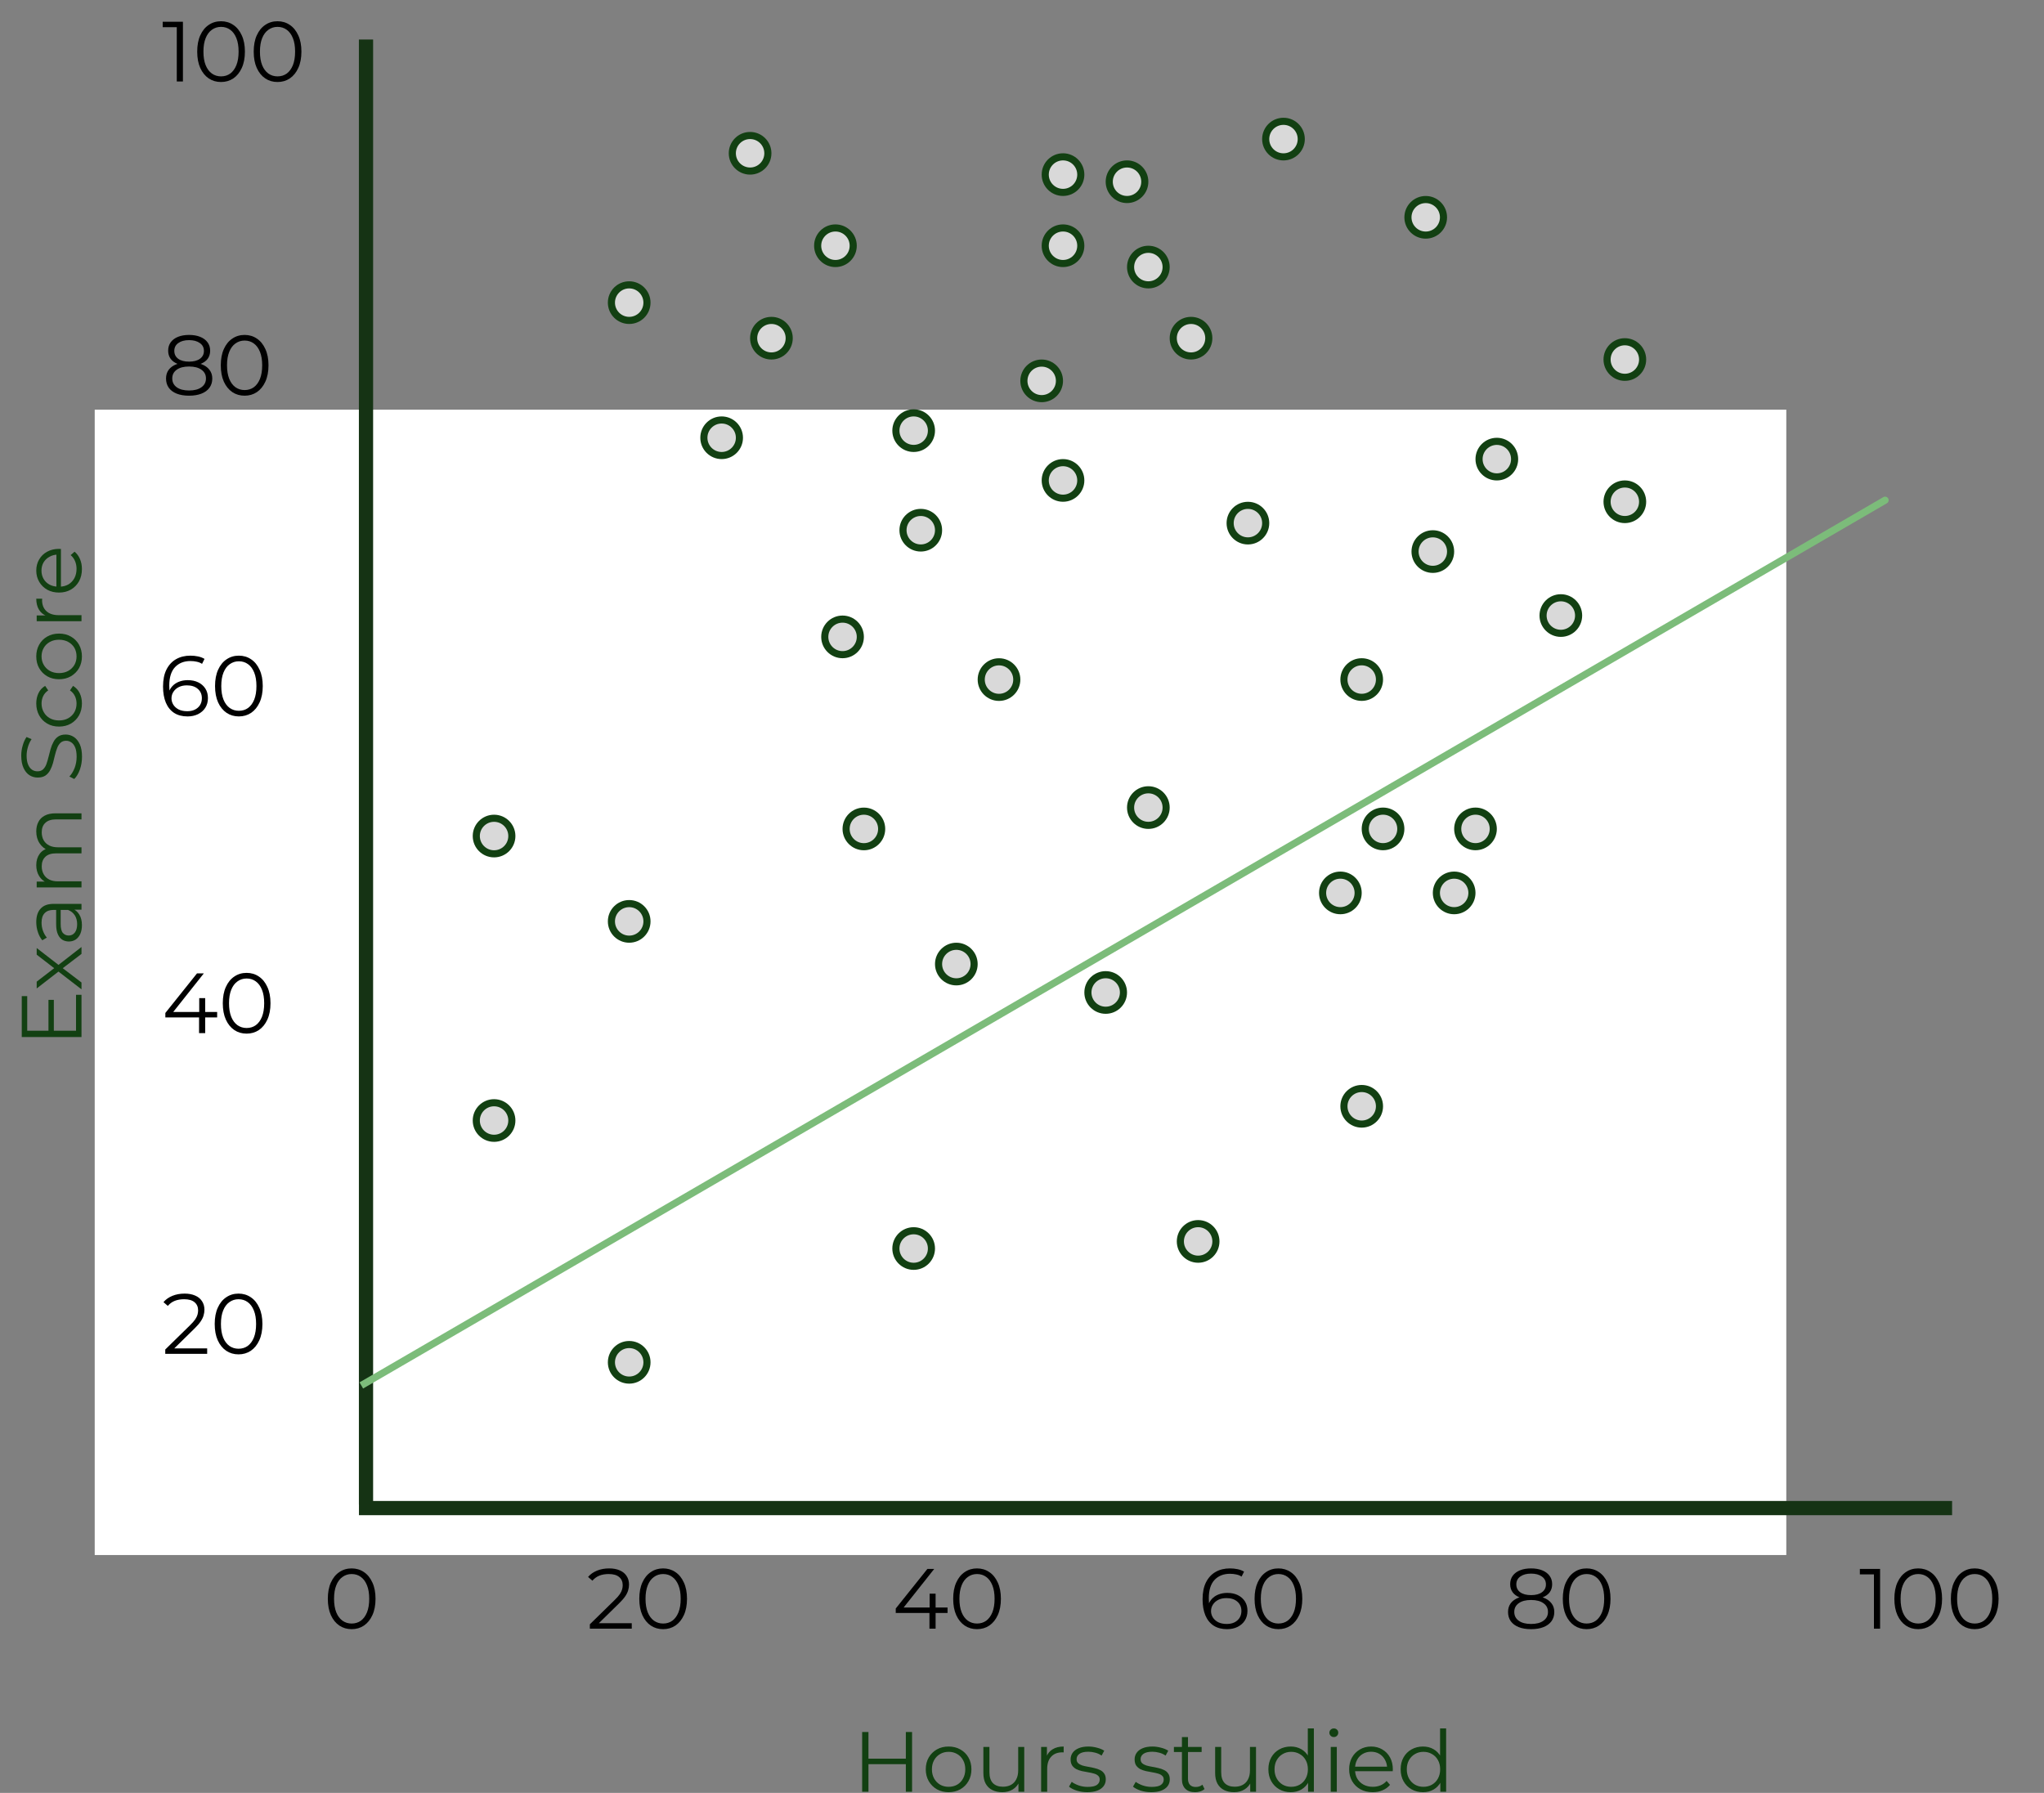 <svg width="928" height="814" viewBox="0 0 928 814" fill="none" xmlns="http://www.w3.org/2000/svg">
<rect x="0" y="0" width="928" height="814" fill="#808080" stroke="none"/>
<rect x="43" y="186" width="768" height="520" fill="white"/>
<path d="M169.398 21.173V17.944H162.94V21.173H169.398ZM169.398 683.083L169.398 21.173H162.94L162.94 683.083H169.398Z" fill="#153314"/>
<path d="M883.045 687.913H886.274V681.456H883.045V687.913ZM162.966 687.913H883.045V681.456H162.966V687.913Z" fill="#153314"/>
<path d="M411.264 786.356H414.092V813.478H411.264V786.356ZM394.293 813.478H391.426V786.356H394.293V813.478ZM411.535 800.963H393.983V798.445H411.535V800.963ZM430.655 813.672C428.692 813.672 426.923 813.233 425.347 812.355C423.797 811.451 422.57 810.224 421.666 808.674C420.762 807.098 420.31 805.303 420.31 803.288C420.31 801.248 420.762 799.452 421.666 797.902C422.57 796.353 423.797 795.139 425.347 794.26C426.897 793.382 428.666 792.943 430.655 792.943C432.67 792.943 434.452 793.382 436.002 794.26C437.578 795.139 438.805 796.353 439.683 797.902C440.587 799.452 441.039 801.248 441.039 803.288C441.039 805.303 440.587 807.098 439.683 808.674C438.805 810.224 437.578 811.451 436.002 812.355C434.427 813.233 432.644 813.672 430.655 813.672ZM430.655 811.231C432.128 811.231 433.432 810.908 434.569 810.262C435.705 809.591 436.596 808.661 437.242 807.473C437.914 806.259 438.25 804.864 438.25 803.288C438.25 801.687 437.914 800.292 437.242 799.104C436.596 797.915 435.705 796.998 434.569 796.353C433.432 795.681 432.141 795.345 430.694 795.345C429.248 795.345 427.956 795.681 426.819 796.353C425.683 796.998 424.779 797.915 424.107 799.104C423.436 800.292 423.1 801.687 423.1 803.288C423.1 804.864 423.436 806.259 424.107 807.473C424.779 808.661 425.683 809.591 426.819 810.262C427.956 810.908 429.235 811.231 430.655 811.231ZM455.063 813.672C453.333 813.672 451.822 813.349 450.53 812.703C449.239 812.058 448.231 811.089 447.508 809.797C446.811 808.506 446.462 806.892 446.462 804.954V793.137H449.213V804.644C449.213 806.814 449.742 808.454 450.801 809.565C451.886 810.65 453.397 811.192 455.335 811.192C456.755 811.192 457.982 810.908 459.016 810.34C460.075 809.746 460.875 808.893 461.418 807.783C461.986 806.672 462.27 805.342 462.27 803.792V793.137H465.021V813.478H462.386V807.899L462.813 808.906C462.167 810.404 461.159 811.58 459.79 812.432C458.447 813.259 456.872 813.672 455.063 813.672ZM472.688 813.478V793.137H475.323V798.677L475.052 797.709C475.62 796.159 476.576 794.984 477.919 794.183C479.262 793.356 480.928 792.943 482.917 792.943V795.616C482.814 795.616 482.71 795.616 482.607 795.616C482.504 795.591 482.4 795.578 482.297 795.578C480.153 795.578 478.474 796.236 477.26 797.554C476.046 798.845 475.439 800.692 475.439 803.094V813.478H472.688ZM493.627 813.672C491.948 813.672 490.359 813.44 488.861 812.975C487.363 812.484 486.188 811.877 485.335 811.154L486.575 808.984C487.402 809.604 488.461 810.146 489.752 810.611C491.044 811.05 492.4 811.27 493.821 811.27C495.758 811.27 497.153 810.973 498.005 810.379C498.858 809.759 499.284 808.945 499.284 807.938C499.284 807.189 499.038 806.607 498.548 806.194C498.083 805.755 497.463 805.432 496.688 805.225C495.913 804.993 495.048 804.799 494.092 804.644C493.136 804.489 492.18 804.308 491.225 804.102C490.295 803.895 489.442 803.598 488.667 803.211C487.892 802.797 487.26 802.242 486.769 801.545C486.304 800.847 486.071 799.917 486.071 798.755C486.071 797.644 486.381 796.65 487.001 795.771C487.621 794.893 488.525 794.209 489.714 793.718C490.928 793.201 492.4 792.943 494.131 792.943C495.448 792.943 496.765 793.124 498.083 793.485C499.4 793.821 500.485 794.273 501.337 794.842L500.136 797.05C499.232 796.43 498.264 795.991 497.23 795.733C496.197 795.449 495.164 795.306 494.131 795.306C492.297 795.306 490.941 795.629 490.062 796.275C489.21 796.895 488.784 797.696 488.784 798.677C488.784 799.452 489.016 800.059 489.481 800.498C489.972 800.938 490.605 801.286 491.38 801.545C492.18 801.777 493.046 801.971 493.976 802.126C494.931 802.281 495.874 802.474 496.804 802.707C497.76 802.914 498.625 803.211 499.4 803.598C500.201 803.96 500.834 804.489 501.299 805.187C501.789 805.858 502.035 806.749 502.035 807.86C502.035 809.048 501.699 810.082 501.027 810.96C500.382 811.812 499.426 812.484 498.16 812.975C496.92 813.44 495.409 813.672 493.627 813.672ZM522.686 813.672C521.007 813.672 519.419 813.44 517.921 812.975C516.422 812.484 515.247 811.877 514.395 811.154L515.635 808.984C516.461 809.604 517.52 810.146 518.812 810.611C520.103 811.05 521.459 811.27 522.88 811.27C524.817 811.27 526.212 810.973 527.065 810.379C527.917 809.759 528.343 808.945 528.343 807.938C528.343 807.189 528.098 806.607 527.607 806.194C527.142 805.755 526.522 805.432 525.747 805.225C524.972 804.993 524.107 804.799 523.151 804.644C522.196 804.489 521.24 804.308 520.284 804.102C519.354 803.895 518.502 803.598 517.727 803.211C516.952 802.797 516.319 802.242 515.828 801.545C515.363 800.847 515.131 799.917 515.131 798.755C515.131 797.644 515.441 796.65 516.061 795.771C516.681 794.893 517.585 794.209 518.773 793.718C519.987 793.201 521.459 792.943 523.19 792.943C524.507 792.943 525.825 793.124 527.142 793.485C528.46 793.821 529.544 794.273 530.397 794.842L529.196 797.05C528.292 796.43 527.323 795.991 526.29 795.733C525.257 795.449 524.223 795.306 523.19 795.306C521.356 795.306 520 795.629 519.122 796.275C518.269 796.895 517.843 797.696 517.843 798.677C517.843 799.452 518.076 800.059 518.541 800.498C519.031 800.938 519.664 801.286 520.439 801.545C521.24 801.777 522.105 801.971 523.035 802.126C523.991 802.281 524.934 802.474 525.864 802.707C526.819 802.914 527.685 803.211 528.46 803.598C529.26 803.96 529.893 804.489 530.358 805.187C530.849 805.858 531.094 806.749 531.094 807.86C531.094 809.048 530.758 810.082 530.087 810.96C529.441 811.812 528.485 812.484 527.22 812.975C525.98 813.44 524.469 813.672 522.686 813.672ZM542.574 813.672C540.662 813.672 539.19 813.155 538.157 812.122C537.124 811.089 536.607 809.63 536.607 807.744V788.642H539.358V807.589C539.358 808.777 539.655 809.694 540.249 810.34C540.869 810.986 541.747 811.309 542.884 811.309C544.098 811.309 545.105 810.96 545.906 810.262L546.875 812.238C546.332 812.729 545.674 813.091 544.899 813.323C544.15 813.556 543.375 813.672 542.574 813.672ZM532.965 795.423V793.137H545.557V795.423H532.965ZM560.291 813.672C558.56 813.672 557.049 813.349 555.757 812.703C554.466 812.058 553.458 811.089 552.735 809.797C552.038 808.506 551.689 806.892 551.689 804.954V793.137H554.44V804.644C554.44 806.814 554.969 808.454 556.028 809.565C557.113 810.65 558.624 811.192 560.562 811.192C561.982 811.192 563.209 810.908 564.243 810.34C565.302 809.746 566.102 808.893 566.645 807.783C567.213 806.672 567.497 805.342 567.497 803.792V793.137H570.248V813.478H567.614V807.899L568.04 808.906C567.394 810.404 566.387 811.58 565.018 812.432C563.674 813.259 562.099 813.672 560.291 813.672ZM586.013 813.672C584.076 813.672 582.332 813.233 580.782 812.355C579.258 811.476 578.057 810.262 577.179 808.713C576.301 807.137 575.862 805.329 575.862 803.288C575.862 801.222 576.301 799.414 577.179 797.864C578.057 796.314 579.258 795.113 580.782 794.26C582.332 793.382 584.076 792.943 586.013 792.943C587.795 792.943 589.384 793.343 590.779 794.144C592.199 794.945 593.323 796.12 594.15 797.67C595.002 799.194 595.428 801.067 595.428 803.288C595.428 805.484 595.015 807.356 594.188 808.906C593.362 810.456 592.238 811.644 590.818 812.471C589.423 813.272 587.821 813.672 586.013 813.672ZM586.207 811.231C587.653 811.231 588.945 810.908 590.081 810.262C591.244 809.591 592.148 808.661 592.794 807.473C593.465 806.259 593.801 804.864 593.801 803.288C593.801 801.687 593.465 800.292 592.794 799.104C592.148 797.915 591.244 796.998 590.081 796.353C588.945 795.681 587.653 795.345 586.207 795.345C584.786 795.345 583.507 795.681 582.371 796.353C581.234 796.998 580.33 797.915 579.659 799.104C578.987 800.292 578.651 801.687 578.651 803.288C578.651 804.864 578.987 806.259 579.659 807.473C580.33 808.661 581.234 809.591 582.371 810.262C583.507 810.908 584.786 811.231 586.207 811.231ZM593.878 813.478V807.356L594.15 803.249L593.762 799.142V784.729H596.513V813.478H593.878ZM604.175 813.478V793.137H606.926V813.478H604.175ZM605.569 788.642C605.001 788.642 604.523 788.448 604.136 788.061C603.748 787.674 603.555 787.209 603.555 786.666C603.555 786.124 603.748 785.672 604.136 785.31C604.523 784.923 605.001 784.729 605.569 784.729C606.138 784.729 606.616 784.91 607.003 785.271C607.391 785.633 607.584 786.085 607.584 786.627C607.584 787.196 607.391 787.674 607.003 788.061C606.641 788.448 606.164 788.642 605.569 788.642ZM623.22 813.672C621.102 813.672 619.242 813.233 617.641 812.355C616.039 811.451 614.787 810.224 613.883 808.674C612.979 807.098 612.526 805.303 612.526 803.288C612.526 801.273 612.953 799.491 613.805 797.941C614.683 796.391 615.872 795.177 617.37 794.299C618.894 793.395 620.599 792.943 622.484 792.943C624.396 792.943 626.088 793.382 627.56 794.26C629.058 795.113 630.233 796.327 631.086 797.902C631.938 799.452 632.364 801.248 632.364 803.288C632.364 803.417 632.352 803.559 632.326 803.714C632.326 803.844 632.326 803.986 632.326 804.141H614.619V802.087H630.853L629.768 802.901C629.768 801.428 629.446 800.124 628.8 798.987C628.18 797.825 627.327 796.921 626.243 796.275C625.158 795.629 623.905 795.306 622.484 795.306C621.089 795.306 619.837 795.629 618.726 796.275C617.615 796.921 616.75 797.825 616.13 798.987C615.51 800.15 615.2 801.48 615.2 802.978V803.404C615.2 804.954 615.536 806.323 616.207 807.511C616.905 808.674 617.861 809.591 619.075 810.262C620.314 810.908 621.722 811.231 623.298 811.231C624.538 811.231 625.687 811.012 626.746 810.572C627.831 810.133 628.761 809.462 629.536 808.558L631.086 810.34C630.182 811.425 629.045 812.251 627.676 812.82C626.333 813.388 624.848 813.672 623.22 813.672ZM646.062 813.672C644.124 813.672 642.381 813.233 640.831 812.355C639.307 811.476 638.106 810.262 637.228 808.713C636.349 807.137 635.91 805.329 635.91 803.288C635.91 801.222 636.349 799.414 637.228 797.864C638.106 796.314 639.307 795.113 640.831 794.26C642.381 793.382 644.124 792.943 646.062 792.943C647.844 792.943 649.433 793.343 650.827 794.144C652.248 794.945 653.372 796.12 654.198 797.67C655.051 799.194 655.477 801.067 655.477 803.288C655.477 805.484 655.064 807.356 654.237 808.906C653.411 810.456 652.287 811.644 650.866 812.471C649.471 813.272 647.87 813.672 646.062 813.672ZM646.255 811.231C647.702 811.231 648.993 810.908 650.13 810.262C651.292 809.591 652.196 808.661 652.842 807.473C653.514 806.259 653.85 804.864 653.85 803.288C653.85 801.687 653.514 800.292 652.842 799.104C652.196 797.915 651.292 796.998 650.13 796.353C648.993 795.681 647.702 795.345 646.255 795.345C644.835 795.345 643.556 795.681 642.42 796.353C641.283 796.998 640.379 797.915 639.707 799.104C639.036 800.292 638.7 801.687 638.7 803.288C638.7 804.864 639.036 806.259 639.707 807.473C640.379 808.661 641.283 809.591 642.42 810.262C643.556 810.908 644.835 811.231 646.255 811.231ZM653.927 813.478V807.356L654.198 803.249L653.811 799.142V784.729H656.562V813.478H653.927Z" fill="#124012"/>
<path d="M22.005 468.278V453.942H24.446V468.278H22.005ZM34.52 467.968V451.656H37V470.835H9.878L9.878 452.237H12.358L12.358 467.968H34.52ZM37 449.165L25.841 440.563L27.197 440.602L16.658 448.777L16.658 445.677L25.376 438.974L25.337 440.137L16.658 433.434V430.412L27.314 438.664L25.841 438.626L37 429.947V433.085L27.701 440.176L27.856 439.091L37 446.065V449.165ZM37 412.999H32.505L31.769 413.115H24.253C22.522 413.115 21.192 413.606 20.262 414.587C19.332 415.543 18.867 416.977 18.867 418.888C18.867 420.205 19.086 421.458 19.526 422.646C19.965 423.835 20.546 424.842 21.269 425.669L19.216 426.908C18.337 425.875 17.666 424.635 17.201 423.189C16.71 421.742 16.465 420.218 16.465 418.617C16.465 415.982 17.123 413.954 18.441 412.534C19.732 411.087 21.708 410.364 24.369 410.364H37V412.999ZM37.194 420.012C37.194 421.536 36.948 422.866 36.458 424.002C35.941 425.113 35.243 425.966 34.365 426.56C33.461 427.154 32.428 427.451 31.266 427.451C30.206 427.451 29.251 427.205 28.398 426.715C27.52 426.198 26.823 425.371 26.306 424.235C25.764 423.073 25.492 421.523 25.492 419.585V412.572H27.546V419.508C27.546 421.471 27.895 422.84 28.592 423.615C29.29 424.364 30.155 424.739 31.188 424.739C32.35 424.739 33.28 424.287 33.978 423.383C34.675 422.478 35.024 421.213 35.024 419.585C35.024 418.036 34.675 416.705 33.978 415.595C33.255 414.458 32.221 413.631 30.878 413.115L32.777 412.495C34.12 413.012 35.192 413.916 35.993 415.207C36.793 416.473 37.194 418.074 37.194 420.012ZM16.465 377.475C16.465 375.821 16.788 374.388 17.433 373.174C18.053 371.934 19.009 370.978 20.3 370.307C21.592 369.609 23.219 369.26 25.183 369.26H37V372.011H25.454C23.31 372.011 21.695 372.528 20.61 373.561C19.5 374.569 18.944 376.002 18.944 377.862C18.944 379.257 19.241 380.471 19.835 381.504C20.404 382.512 21.243 383.299 22.354 383.868C23.439 384.41 24.756 384.681 26.306 384.681H37V387.432H25.454C23.31 387.432 21.695 387.949 20.61 388.982C19.5 390.015 18.944 391.462 18.944 393.322C18.944 394.691 19.241 395.892 19.835 396.925C20.404 397.958 21.243 398.759 22.354 399.327C23.439 399.87 24.756 400.141 26.306 400.141H37V402.892H16.658V400.257H22.16L21.192 400.683C19.719 400.063 18.57 399.069 17.743 397.7C16.891 396.305 16.465 394.665 16.465 392.779C16.465 390.79 16.968 389.098 17.976 387.704C18.957 386.309 20.443 385.405 22.431 384.991L22.005 386.076C20.352 385.482 19.022 384.436 18.015 382.938C16.981 381.414 16.465 379.593 16.465 377.475ZM37.233 343.6C37.233 345.615 36.91 347.552 36.264 349.412C35.592 351.246 34.74 352.667 33.707 353.674L31.498 352.551C32.428 351.595 33.216 350.316 33.862 348.715C34.481 347.087 34.791 345.383 34.791 343.6C34.791 341.895 34.585 340.514 34.172 339.454C33.732 338.37 33.151 337.582 32.428 337.091C31.705 336.574 30.904 336.316 30.026 336.316C28.967 336.316 28.114 336.626 27.468 337.246C26.823 337.84 26.319 338.628 25.957 339.609C25.57 340.591 25.234 341.676 24.95 342.864C24.666 344.052 24.369 345.241 24.059 346.429C23.723 347.617 23.284 348.715 22.741 349.722C22.199 350.704 21.489 351.504 20.61 352.124C19.706 352.719 18.531 353.016 17.085 353.016C15.741 353.016 14.514 352.667 13.404 351.969C12.267 351.246 11.363 350.148 10.691 348.676C9.994 347.204 9.645 345.318 9.645 343.019C9.645 341.495 9.865 339.984 10.304 338.486C10.717 336.988 11.299 335.696 12.048 334.611L14.334 335.58C13.559 336.742 12.99 337.982 12.629 339.3C12.267 340.591 12.086 341.844 12.086 343.058C12.086 344.685 12.306 346.028 12.745 347.087C13.184 348.147 13.778 348.934 14.527 349.451C15.251 349.942 16.077 350.187 17.007 350.187C18.066 350.187 18.919 349.89 19.564 349.296C20.21 348.676 20.714 347.875 21.075 346.894C21.437 345.886 21.76 344.789 22.044 343.6C22.328 342.412 22.638 341.237 22.974 340.074C23.31 338.886 23.749 337.801 24.291 336.82C24.808 335.812 25.505 335.012 26.384 334.418C27.262 333.798 28.411 333.488 29.832 333.488C31.149 333.488 32.376 333.849 33.513 334.573C34.624 335.296 35.528 336.406 36.225 337.905C36.897 339.377 37.233 341.276 37.233 343.6ZM37.194 319.375C37.194 321.39 36.755 323.198 35.876 324.799C34.972 326.375 33.745 327.615 32.196 328.519C30.62 329.423 28.825 329.875 26.81 329.875C24.769 329.875 22.974 329.423 21.424 328.519C19.874 327.615 18.66 326.375 17.782 324.799C16.904 323.198 16.465 321.39 16.465 319.375C16.465 317.644 16.8 316.082 17.472 314.687C18.144 313.292 19.151 312.194 20.494 311.393L21.889 313.447C20.856 314.144 20.094 315.01 19.603 316.043C19.112 317.076 18.867 318.2 18.867 319.414C18.867 320.86 19.203 322.165 19.874 323.327C20.52 324.489 21.437 325.406 22.625 326.078C23.814 326.75 25.208 327.085 26.81 327.085C28.411 327.085 29.806 326.75 30.994 326.078C32.183 325.406 33.112 324.489 33.784 323.327C34.43 322.165 34.753 320.86 34.753 319.414C34.753 318.2 34.507 317.076 34.017 316.043C33.526 315.01 32.777 314.144 31.769 313.447L33.164 311.393C34.481 312.194 35.489 313.292 36.186 314.687C36.858 316.082 37.194 317.644 37.194 319.375ZM37.194 298.038C37.194 300.001 36.755 301.771 35.876 303.346C34.972 304.896 33.745 306.123 32.196 307.027C30.62 307.931 28.825 308.383 26.81 308.383C24.769 308.383 22.974 307.931 21.424 307.027C19.874 306.123 18.66 304.896 17.782 303.346C16.904 301.796 16.465 300.027 16.465 298.038C16.465 296.023 16.904 294.241 17.782 292.691C18.66 291.115 19.874 289.889 21.424 289.01C22.974 288.106 24.769 287.654 26.81 287.654C28.825 287.654 30.62 288.106 32.196 289.01C33.745 289.889 34.972 291.115 35.876 292.691C36.755 294.267 37.194 296.049 37.194 298.038ZM34.753 298.038C34.753 296.566 34.43 295.261 33.784 294.125C33.112 292.988 32.183 292.097 30.994 291.451C29.78 290.78 28.386 290.444 26.81 290.444C25.208 290.444 23.814 290.78 22.625 291.451C21.437 292.097 20.52 292.988 19.874 294.125C19.203 295.261 18.867 296.553 18.867 297.999C18.867 299.446 19.203 300.737 19.874 301.874C20.52 303.01 21.437 303.915 22.625 304.586C23.814 305.258 25.208 305.594 26.81 305.594C28.386 305.594 29.78 305.258 30.994 304.586C32.183 303.915 33.112 303.01 33.784 301.874C34.43 300.737 34.753 299.459 34.753 298.038ZM37 282.038H16.658V279.403H22.199L21.23 279.674C19.681 279.106 18.505 278.15 17.704 276.807C16.878 275.464 16.465 273.798 16.465 271.809H19.138C19.138 271.912 19.138 272.016 19.138 272.119C19.112 272.222 19.099 272.325 19.099 272.429C19.099 274.573 19.758 276.252 21.075 277.466C22.367 278.68 24.214 279.287 26.616 279.287H37V282.038ZM37.194 258.338C37.194 260.456 36.755 262.316 35.876 263.917C34.972 265.519 33.745 266.772 32.196 267.676C30.62 268.58 28.825 269.032 26.81 269.032C24.795 269.032 23.013 268.606 21.463 267.753C19.913 266.875 18.699 265.687 17.821 264.189C16.917 262.665 16.465 260.96 16.465 259.074C16.465 257.163 16.904 255.471 17.782 253.998C18.634 252.5 19.848 251.325 21.424 250.473C22.974 249.62 24.769 249.194 26.81 249.194C26.939 249.194 27.081 249.207 27.236 249.233C27.365 249.233 27.507 249.233 27.662 249.233V266.94H25.609V250.705L26.422 251.79C24.95 251.79 23.646 252.113 22.509 252.759C21.347 253.379 20.443 254.231 19.797 255.316C19.151 256.401 18.828 257.653 18.828 259.074C18.828 260.469 19.151 261.722 19.797 262.833C20.443 263.943 21.347 264.809 22.509 265.429C23.671 266.048 25.002 266.358 26.5 266.358H26.926C28.476 266.358 29.845 266.023 31.033 265.351C32.196 264.654 33.112 263.698 33.784 262.484C34.43 261.244 34.753 259.836 34.753 258.26C34.753 257.021 34.533 255.871 34.094 254.812C33.655 253.727 32.983 252.797 32.079 252.022L33.862 250.473C34.947 251.377 35.773 252.513 36.341 253.882C36.91 255.225 37.194 256.711 37.194 258.338Z" fill="#124012"/>
<path d="M856.668 228.495C857.439 228.047 857.701 227.059 857.253 226.288C856.805 225.517 855.817 225.255 855.046 225.703L856.668 228.495ZM164.85 630.401L856.668 228.495L855.046 225.703L163.228 627.609L164.85 630.401Z" fill="#7CBC7A"/>
<circle cx="340.552" cy="69.592" r="8.072" fill="#D9D9D9" stroke="#124012" stroke-width="3.229"/>
<circle cx="379.298" cy="111.567" r="8.072" fill="#D9D9D9" stroke="#124012" stroke-width="3.229"/>
<circle cx="482.621" cy="111.567" r="8.072" fill="#D9D9D9" stroke="#124012" stroke-width="3.229"/>
<circle cx="482.621" cy="79.279" r="8.072" fill="#D9D9D9" stroke="#124012" stroke-width="3.229"/>
<circle cx="511.68" cy="82.507" r="8.072" fill="#D9D9D9" stroke="#124012" stroke-width="3.229"/>
<circle cx="521.367" cy="121.253" r="8.072" fill="#D9D9D9" stroke="#124012" stroke-width="3.229"/>
<circle cx="540.74" cy="153.542" r="8.072" fill="#D9D9D9" stroke="#124012" stroke-width="3.229"/>
<circle cx="472.934" cy="172.915" r="8.072" fill="#D9D9D9" stroke="#124012" stroke-width="3.229"/>
<circle cx="414.815" cy="195.517" r="8.072" fill="#D9D9D9" stroke="#124012" stroke-width="3.229"/>
<circle cx="482.621" cy="218.118" r="8.072" fill="#D9D9D9" stroke="#124012" stroke-width="3.229"/>
<circle cx="418.044" cy="240.72" r="8.072" fill="#D9D9D9" stroke="#124012" stroke-width="3.229"/>
<circle cx="285.662" cy="418.319" r="8.072" fill="#D9D9D9" stroke="#124012" stroke-width="3.229"/>
<circle cx="285.662" cy="618.506" r="8.072" fill="#D9D9D9" stroke="#124012" stroke-width="3.229"/>
<circle cx="414.815" cy="566.845" r="8.072" fill="#D9D9D9" stroke="#124012" stroke-width="3.229"/>
<circle cx="543.968" cy="563.616" r="8.072" fill="#D9D9D9" stroke="#124012" stroke-width="3.229"/>
<circle cx="618.232" cy="502.268" r="8.072" fill="#D9D9D9" stroke="#124012" stroke-width="3.229"/>
<circle cx="650.52" cy="250.42" r="8.072" fill="#D9D9D9" stroke="#124012" stroke-width="3.229"/>
<circle cx="647.291" cy="98.665" r="8.072" fill="#D9D9D9" stroke="#124012" stroke-width="3.229"/>
<circle cx="566.57" cy="237.504" r="8.072" fill="#D9D9D9" stroke="#124012" stroke-width="3.229"/>
<circle cx="453.561" cy="308.538" r="8.072" fill="#D9D9D9" stroke="#124012" stroke-width="3.229"/>
<circle cx="392.213" cy="376.344" r="8.072" fill="#D9D9D9" stroke="#124012" stroke-width="3.229"/>
<circle cx="434.188" cy="437.692" r="8.072" fill="#D9D9D9" stroke="#124012" stroke-width="3.229"/>
<circle cx="679.579" cy="208.445" r="8.072" fill="#D9D9D9" stroke="#124012" stroke-width="3.229"/>
<circle cx="582.714" cy="63.147" r="8.072" fill="#D9D9D9" stroke="#124012" stroke-width="3.229"/>
<circle cx="224.314" cy="508.726" r="8.072" fill="#D9D9D9" stroke="#124012" stroke-width="3.229"/>
<circle cx="382.527" cy="289.153" r="8.072" fill="#D9D9D9" stroke="#124012" stroke-width="3.229"/>
<circle cx="224.314" cy="379.573" r="8.072" fill="#D9D9D9" stroke="#124012" stroke-width="3.229"/>
<circle cx="608.545" cy="405.39" r="8.072" fill="#D9D9D9" stroke="#124012" stroke-width="3.229"/>
<circle cx="660.206" cy="405.39" r="8.072" fill="#D9D9D9" stroke="#124012" stroke-width="3.229"/>
<circle cx="669.893" cy="376.331" r="8.072" fill="#D9D9D9" stroke="#124012" stroke-width="3.229"/>
<circle cx="627.918" cy="376.331" r="8.072" fill="#D9D9D9" stroke="#124012" stroke-width="3.229"/>
<circle cx="618.232" cy="308.526" r="8.072" fill="#D9D9D9" stroke="#124012" stroke-width="3.229"/>
<circle cx="708.639" cy="279.466" r="8.072" fill="#D9D9D9" stroke="#124012" stroke-width="3.229"/>
<circle cx="737.698" cy="227.805" r="8.072" fill="#D9D9D9" stroke="#124012" stroke-width="3.229"/>
<circle cx="737.698" cy="163.228" r="8.072" fill="#D9D9D9" stroke="#124012" stroke-width="3.229"/>
<circle cx="521.367" cy="366.645" r="8.072" fill="#D9D9D9" stroke="#124012" stroke-width="3.229"/>
<circle cx="501.994" cy="450.594" r="8.072" fill="#D9D9D9" stroke="#124012" stroke-width="3.229"/>
<circle cx="327.637" cy="198.745" r="8.072" fill="#D9D9D9" stroke="#124012" stroke-width="3.229"/>
<circle cx="350.239" cy="153.542" r="8.072" fill="#D9D9D9" stroke="#124012" stroke-width="3.229"/>
<circle cx="285.662" cy="137.398" r="8.072" fill="#D9D9D9" stroke="#124012" stroke-width="3.229"/>
<path d="M159.647 739.66C157.555 739.66 155.695 739.117 154.068 738.033C152.44 736.922 151.162 735.346 150.232 733.306C149.302 731.239 148.837 728.759 148.837 725.866C148.837 722.973 149.302 720.506 150.232 718.466C151.162 716.399 152.44 714.824 154.068 713.739C155.695 712.628 157.555 712.073 159.647 712.073C161.739 712.073 163.599 712.628 165.227 713.739C166.854 714.824 168.132 716.399 169.062 718.466C170.018 720.506 170.496 722.973 170.496 725.866C170.496 728.759 170.018 731.239 169.062 733.306C168.132 735.346 166.854 736.922 165.227 738.033C163.599 739.117 161.739 739.66 159.647 739.66ZM159.647 737.103C161.249 737.103 162.643 736.676 163.832 735.824C165.02 734.946 165.95 733.68 166.621 732.027C167.293 730.348 167.629 728.294 167.629 725.866C167.629 723.438 167.293 721.398 166.621 719.744C165.95 718.065 165.02 716.8 163.832 715.947C162.643 715.069 161.249 714.63 159.647 714.63C158.097 714.63 156.715 715.069 155.501 715.947C154.287 716.8 153.344 718.065 152.673 719.744C152.001 721.398 151.665 723.438 151.665 725.866C151.665 728.294 152.001 730.348 152.673 732.027C153.344 733.68 154.287 734.946 155.501 735.824C156.715 736.676 158.097 737.103 159.647 737.103Z" fill="black"/>
<path d="M267.8 739.427V737.451L279.075 726.409C280.108 725.401 280.883 724.523 281.4 723.774C281.917 722.999 282.265 722.276 282.446 721.604C282.627 720.933 282.717 720.3 282.717 719.706C282.717 718.13 282.175 716.89 281.09 715.986C280.031 715.082 278.455 714.63 276.363 714.63C274.761 714.63 273.341 714.875 272.101 715.366C270.887 715.857 269.841 716.619 268.963 717.652L266.986 715.947C268.046 714.707 269.402 713.752 271.055 713.08C272.708 712.409 274.555 712.073 276.595 712.073C278.429 712.073 280.018 712.37 281.361 712.964C282.704 713.532 283.738 714.372 284.461 715.482C285.21 716.593 285.585 717.898 285.585 719.396C285.585 720.274 285.455 721.139 285.197 721.992C284.965 722.844 284.525 723.748 283.88 724.704C283.26 725.634 282.343 726.693 281.129 727.881L270.784 738.033L270.009 736.948H286.824V739.427H267.8ZM301.06 739.66C298.968 739.66 297.108 739.117 295.48 738.033C293.853 736.922 292.575 735.346 291.645 733.306C290.715 731.239 290.25 728.759 290.25 725.866C290.25 722.973 290.715 720.506 291.645 718.466C292.575 716.399 293.853 714.824 295.48 713.739C297.108 712.628 298.968 712.073 301.06 712.073C303.152 712.073 305.012 712.628 306.639 713.739C308.267 714.824 309.545 716.399 310.475 718.466C311.431 720.506 311.909 722.973 311.909 725.866C311.909 728.759 311.431 731.239 310.475 733.306C309.545 735.346 308.267 736.922 306.639 738.033C305.012 739.117 303.152 739.66 301.06 739.66ZM301.06 737.103C302.661 737.103 304.056 736.676 305.244 735.824C306.433 734.946 307.363 733.68 308.034 732.027C308.706 730.348 309.042 728.294 309.042 725.866C309.042 723.438 308.706 721.398 308.034 719.744C307.363 718.065 306.433 716.8 305.244 715.947C304.056 715.069 302.661 714.63 301.06 714.63C299.51 714.63 298.128 715.069 296.914 715.947C295.7 716.8 294.757 718.065 294.086 719.744C293.414 721.398 293.078 723.438 293.078 725.866C293.078 728.294 293.414 730.348 294.086 732.027C294.757 733.68 295.7 734.946 296.914 735.824C298.128 736.676 299.51 737.103 301.06 737.103Z" fill="black"/>
<path d="M406.679 732.298V730.283L421.053 712.305H424.153L409.895 730.283L408.383 729.818H430.197V732.298H406.679ZM421.983 739.427V732.298L422.061 729.818V723.542H424.773V739.427H421.983ZM443.57 739.66C441.478 739.66 439.618 739.117 437.99 738.033C436.363 736.922 435.085 735.346 434.155 733.306C433.225 731.239 432.76 728.759 432.76 725.866C432.76 722.973 433.225 720.506 434.155 718.466C435.085 716.399 436.363 714.824 437.99 713.739C439.618 712.628 441.478 712.073 443.57 712.073C445.662 712.073 447.522 712.628 449.149 713.739C450.777 714.824 452.055 716.399 452.985 718.466C453.941 720.506 454.419 722.973 454.419 725.866C454.419 728.759 453.941 731.239 452.985 733.306C452.055 735.346 450.777 736.922 449.149 738.033C447.522 739.117 445.662 739.66 443.57 739.66ZM443.57 737.103C445.171 737.103 446.566 736.676 447.754 735.824C448.943 734.946 449.873 733.68 450.544 732.027C451.216 730.348 451.552 728.294 451.552 725.866C451.552 723.438 451.216 721.398 450.544 719.744C449.873 718.065 448.943 716.8 447.754 715.947C446.566 715.069 445.171 714.63 443.57 714.63C442.02 714.63 440.638 715.069 439.424 715.947C438.21 716.8 437.267 718.065 436.596 719.744C435.924 721.398 435.588 723.438 435.588 725.866C435.588 728.294 435.924 730.348 436.596 732.027C437.267 733.68 438.21 734.946 439.424 735.824C440.638 736.676 442.02 737.103 443.57 737.103Z" fill="black"/>
<path d="M557.103 739.66C554.701 739.66 552.673 739.13 551.02 738.071C549.367 736.986 548.114 735.437 547.262 733.422C546.409 731.381 545.983 728.94 545.983 726.099C545.983 723.025 546.5 720.455 547.533 718.388C548.592 716.296 550.052 714.72 551.911 713.661C553.771 712.602 555.928 712.073 558.382 712.073C559.596 712.073 560.758 712.189 561.869 712.421C562.98 712.654 563.961 713.028 564.814 713.545L563.69 715.792C562.993 715.327 562.192 715.005 561.288 714.824C560.384 714.617 559.428 714.514 558.421 714.514C555.502 714.514 553.164 715.444 551.408 717.303C549.677 719.163 548.812 721.94 548.812 725.634C548.812 726.202 548.838 726.912 548.889 727.765C548.967 728.591 549.122 729.418 549.354 730.245L548.385 729.508C548.67 728.165 549.225 727.029 550.052 726.099C550.878 725.143 551.911 724.42 553.151 723.929C554.391 723.438 555.747 723.193 557.22 723.193C559.028 723.193 560.616 723.529 561.985 724.2C563.354 724.872 564.426 725.815 565.201 727.029C565.976 728.243 566.364 729.676 566.364 731.329C566.364 733.008 565.963 734.481 565.162 735.747C564.362 736.986 563.251 737.955 561.83 738.652C560.435 739.324 558.86 739.66 557.103 739.66ZM556.987 737.296C558.279 737.296 559.415 737.064 560.397 736.599C561.404 736.108 562.192 735.424 562.76 734.545C563.329 733.641 563.613 732.595 563.613 731.407C563.613 729.625 562.993 728.204 561.753 727.145C560.539 726.086 558.886 725.556 556.793 725.556C555.399 725.556 554.184 725.815 553.151 726.331C552.118 726.848 551.304 727.558 550.71 728.462C550.116 729.341 549.819 730.348 549.819 731.484C549.819 732.466 550.09 733.409 550.633 734.313C551.175 735.191 551.976 735.914 553.035 736.483C554.12 737.025 555.437 737.296 556.987 737.296ZM580.404 739.66C578.312 739.66 576.452 739.117 574.825 738.033C573.197 736.922 571.919 735.346 570.989 733.306C570.059 731.239 569.594 728.759 569.594 725.866C569.594 722.973 570.059 720.506 570.989 718.466C571.919 716.399 573.197 714.824 574.825 713.739C576.452 712.628 578.312 712.073 580.404 712.073C582.496 712.073 584.356 712.628 585.984 713.739C587.611 714.824 588.89 716.399 589.819 718.466C590.775 720.506 591.253 722.973 591.253 725.866C591.253 728.759 590.775 731.239 589.819 733.306C588.89 735.346 587.611 736.922 585.984 738.033C584.356 739.117 582.496 739.66 580.404 739.66ZM580.404 737.103C582.006 737.103 583.401 736.676 584.589 735.824C585.777 734.946 586.707 733.68 587.378 732.027C588.05 730.348 588.386 728.294 588.386 725.866C588.386 723.438 588.05 721.398 587.378 719.744C586.707 718.065 585.777 716.8 584.589 715.947C583.401 715.069 582.006 714.63 580.404 714.63C578.854 714.63 577.472 715.069 576.258 715.947C575.044 716.8 574.102 718.065 573.43 719.744C572.758 721.398 572.423 723.438 572.423 725.866C572.423 728.294 572.758 730.348 573.43 732.027C574.102 733.68 575.044 734.946 576.258 735.824C577.472 736.676 578.854 737.103 580.404 737.103Z" fill="black"/>
<path d="M695.129 739.66C692.96 739.66 691.087 739.35 689.511 738.73C687.961 738.11 686.76 737.219 685.908 736.056C685.081 734.868 684.668 733.473 684.668 731.872C684.668 730.322 685.068 729.005 685.869 727.92C686.696 726.809 687.884 725.957 689.434 725.363C691.009 724.768 692.908 724.471 695.129 724.471C697.325 724.471 699.211 724.768 700.786 725.363C702.362 725.957 703.563 726.809 704.39 727.92C705.242 729.005 705.668 730.322 705.668 731.872C705.668 733.473 705.242 734.868 704.39 736.056C703.537 737.219 702.323 738.11 700.748 738.73C699.172 739.35 697.299 739.66 695.129 739.66ZM695.129 737.296C697.532 737.296 699.404 736.806 700.748 735.824C702.117 734.842 702.801 733.512 702.801 731.833C702.801 730.154 702.117 728.837 700.748 727.881C699.404 726.9 697.532 726.409 695.129 726.409C692.727 726.409 690.854 726.9 689.511 727.881C688.168 728.837 687.496 730.154 687.496 731.833C687.496 733.512 688.168 734.842 689.511 735.824C690.854 736.806 692.727 737.296 695.129 737.296ZM695.129 726.06C693.115 726.06 691.397 725.789 689.976 725.246C688.581 724.704 687.509 723.929 686.76 722.922C686.011 721.888 685.637 720.661 685.637 719.241C685.637 717.743 686.024 716.464 686.799 715.405C687.6 714.32 688.71 713.493 690.131 712.925C691.552 712.357 693.218 712.073 695.129 712.073C697.041 712.073 698.707 712.357 700.128 712.925C701.574 713.493 702.698 714.32 703.499 715.405C704.299 716.464 704.7 717.743 704.7 719.241C704.7 720.661 704.325 721.888 703.576 722.922C702.827 723.929 701.729 724.704 700.283 725.246C698.862 725.789 697.144 726.06 695.129 726.06ZM695.129 724.2C697.247 724.2 698.901 723.761 700.089 722.883C701.277 722.005 701.871 720.829 701.871 719.357C701.871 717.807 701.251 716.606 700.011 715.754C698.797 714.875 697.17 714.436 695.129 714.436C693.089 714.436 691.461 714.875 690.247 715.754C689.033 716.606 688.426 717.794 688.426 719.318C688.426 720.816 689.008 722.005 690.17 722.883C691.358 723.761 693.011 724.2 695.129 724.2ZM720.341 739.66C718.249 739.66 716.389 739.117 714.762 738.033C713.134 736.922 711.856 735.346 710.926 733.306C709.996 731.239 709.531 728.759 709.531 725.866C709.531 722.973 709.996 720.506 710.926 718.466C711.856 716.399 713.134 714.824 714.762 713.739C716.389 712.628 718.249 712.073 720.341 712.073C722.433 712.073 724.293 712.628 725.921 713.739C727.548 714.824 728.827 716.399 729.756 718.466C730.712 720.506 731.19 722.973 731.19 725.866C731.19 728.759 730.712 731.239 729.756 733.306C728.827 735.346 727.548 736.922 725.921 738.033C724.293 739.117 722.433 739.66 720.341 739.66ZM720.341 737.103C721.943 737.103 723.338 736.676 724.526 735.824C725.714 734.946 726.644 733.68 727.315 732.027C727.987 730.348 728.323 728.294 728.323 725.866C728.323 723.438 727.987 721.398 727.315 719.744C726.644 718.065 725.714 716.8 724.526 715.947C723.338 715.069 721.943 714.63 720.341 714.63C718.791 714.63 717.409 715.069 716.195 715.947C714.981 716.8 714.039 718.065 713.367 719.744C712.695 721.398 712.36 723.438 712.36 725.866C712.36 728.294 712.695 730.348 713.367 732.027C714.039 733.68 714.981 734.946 716.195 735.824C717.409 736.676 718.791 737.103 720.341 737.103Z" fill="black"/>
<path d="M850.792 739.427V713.468L852.032 714.785H844.399V712.305H853.582V739.427H850.792ZM870.875 739.66C868.783 739.66 866.923 739.117 865.296 738.032C863.669 736.922 862.39 735.346 861.46 733.305C860.53 731.239 860.065 728.759 860.065 725.866C860.065 722.973 860.53 720.506 861.46 718.466C862.39 716.399 863.669 714.824 865.296 713.739C866.923 712.628 868.783 712.073 870.875 712.073C872.968 712.073 874.827 712.628 876.455 713.739C878.082 714.824 879.361 716.399 880.291 718.466C881.246 720.506 881.724 722.973 881.724 725.866C881.724 728.759 881.246 731.239 880.291 733.305C879.361 735.346 878.082 736.922 876.455 738.032C874.827 739.117 872.968 739.66 870.875 739.66ZM870.875 737.103C872.477 737.103 873.872 736.676 875.06 735.824C876.248 734.946 877.178 733.68 877.85 732.027C878.521 730.348 878.857 728.294 878.857 725.866C878.857 723.438 878.521 721.398 877.85 719.744C877.178 718.065 876.248 716.8 875.06 715.947C873.872 715.069 872.477 714.63 870.875 714.63C869.326 714.63 867.944 715.069 866.73 715.947C865.515 716.8 864.573 718.065 863.901 719.744C863.229 721.398 862.894 723.438 862.894 725.866C862.894 728.294 863.229 730.348 863.901 732.027C864.573 733.68 865.515 734.946 866.73 735.824C867.944 736.676 869.326 737.103 870.875 737.103ZM896.529 739.66C894.437 739.66 892.577 739.117 890.95 738.032C889.323 736.922 888.044 735.346 887.114 733.305C886.184 731.239 885.719 728.759 885.719 725.866C885.719 722.973 886.184 720.506 887.114 718.466C888.044 716.399 889.323 714.824 890.95 713.739C892.577 712.628 894.437 712.073 896.529 712.073C898.622 712.073 900.482 712.628 902.109 713.739C903.736 714.824 905.015 716.399 905.945 718.466C906.9 720.506 907.378 722.973 907.378 725.866C907.378 728.759 906.9 731.239 905.945 733.305C905.015 735.346 903.736 736.922 902.109 738.032C900.482 739.117 898.622 739.66 896.529 739.66ZM896.529 737.103C898.131 737.103 899.526 736.676 900.714 735.824C901.902 734.946 902.832 733.68 903.504 732.027C904.175 730.348 904.511 728.294 904.511 725.866C904.511 723.438 904.175 721.398 903.504 719.744C902.832 718.065 901.902 716.8 900.714 715.947C899.526 715.069 898.131 714.63 896.529 714.63C894.98 714.63 893.598 715.069 892.384 715.947C891.17 716.8 890.227 718.065 889.555 719.744C888.884 721.398 888.548 723.438 888.548 725.866C888.548 728.294 888.884 730.348 889.555 732.027C890.227 733.68 891.17 734.946 892.384 735.824C893.598 736.676 894.98 737.103 896.529 737.103Z" fill="black"/>
<path d="M75.03 614.663V612.687L86.305 601.645C87.339 600.637 88.114 599.759 88.63 599.01C89.147 598.235 89.496 597.512 89.676 596.84C89.857 596.169 89.948 595.536 89.948 594.942C89.948 593.366 89.405 592.126 88.32 591.222C87.261 590.318 85.685 589.866 83.593 589.866C81.992 589.866 80.571 590.111 79.331 590.602C78.117 591.093 77.071 591.855 76.193 592.888L74.217 591.183C75.276 589.943 76.632 588.988 78.285 588.316C79.938 587.645 81.785 587.309 83.826 587.309C85.66 587.309 87.248 587.606 88.591 588.2C89.935 588.768 90.968 589.608 91.691 590.718C92.44 591.829 92.815 593.134 92.815 594.632C92.815 595.51 92.686 596.375 92.427 597.228C92.195 598.08 91.756 598.984 91.11 599.94C90.49 600.87 89.573 601.929 88.359 603.117L78.014 613.269L77.239 612.184H94.055V614.663H75.03ZM108.29 614.896C106.198 614.896 104.338 614.353 102.711 613.269C101.083 612.158 99.805 610.582 98.875 608.542C97.945 606.475 97.48 603.995 97.48 601.102C97.48 598.209 97.945 595.742 98.875 593.702C99.805 591.635 101.083 590.06 102.711 588.975C104.338 587.864 106.198 587.309 108.29 587.309C110.382 587.309 112.242 587.864 113.869 588.975C115.497 590.06 116.775 591.635 117.705 593.702C118.661 595.742 119.139 598.209 119.139 601.102C119.139 603.995 118.661 606.475 117.705 608.542C116.775 610.582 115.497 612.158 113.869 613.269C112.242 614.353 110.382 614.896 108.29 614.896ZM108.29 612.339C109.892 612.339 111.286 611.912 112.475 611.06C113.663 610.182 114.593 608.916 115.264 607.263C115.936 605.584 116.272 603.53 116.272 601.102C116.272 598.674 115.936 596.634 115.264 594.98C114.593 593.301 113.663 592.036 112.475 591.183C111.286 590.305 109.892 589.866 108.29 589.866C106.74 589.866 105.358 590.305 104.144 591.183C102.93 592.036 101.987 593.301 101.316 594.98C100.644 596.634 100.308 598.674 100.308 601.102C100.308 603.53 100.644 605.584 101.316 607.263C101.987 608.916 102.93 610.182 104.144 611.06C105.358 611.912 106.74 612.339 108.29 612.339Z" fill="black"/>
<path d="M75.069 461.918V459.903L89.444 441.925H92.543L78.285 459.903L76.774 459.438H98.588V461.918H75.069ZM90.374 469.047V461.918L90.451 459.438V453.162H93.163V469.047H90.374ZM111.96 469.28C109.868 469.28 108.008 468.737 106.381 467.653C104.754 466.542 103.475 464.966 102.545 462.926C101.615 460.859 101.15 458.379 101.15 455.486C101.15 452.593 101.615 450.126 102.545 448.086C103.475 446.019 104.754 444.444 106.381 443.359C108.008 442.248 109.868 441.693 111.96 441.693C114.053 441.693 115.912 442.248 117.54 443.359C119.167 444.444 120.446 446.019 121.376 448.086C122.331 450.126 122.809 452.593 122.809 455.486C122.809 458.379 122.331 460.859 121.376 462.926C120.446 464.966 119.167 466.542 117.54 467.653C115.912 468.737 114.053 469.28 111.96 469.28ZM111.96 466.723C113.562 466.723 114.957 466.296 116.145 465.444C117.333 464.566 118.263 463.3 118.935 461.647C119.606 459.968 119.942 457.914 119.942 455.486C119.942 453.058 119.606 451.018 118.935 449.364C118.263 447.685 117.333 446.42 116.145 445.567C114.957 444.689 113.562 444.25 111.96 444.25C110.411 444.25 109.029 444.689 107.815 445.567C106.6 446.42 105.658 447.685 104.986 449.364C104.314 451.018 103.979 453.058 103.979 455.486C103.979 457.914 104.314 459.968 104.986 461.647C105.658 463.3 106.6 464.566 107.815 465.444C109.029 466.296 110.411 466.723 111.96 466.723Z" fill="black"/>
<path d="M85.143 325.264C82.74 325.264 80.713 324.735 79.06 323.676C77.406 322.591 76.154 321.041 75.301 319.026C74.449 316.985 74.023 314.544 74.023 311.703C74.023 308.629 74.539 306.059 75.573 303.993C76.632 301.9 78.091 300.325 79.951 299.266C81.811 298.206 83.968 297.677 86.421 297.677C87.635 297.677 88.798 297.793 89.909 298.026C91.019 298.258 92.001 298.633 92.853 299.149L91.73 301.397C91.032 300.932 90.231 300.609 89.327 300.428C88.423 300.221 87.468 300.118 86.46 300.118C83.541 300.118 81.204 301.048 79.447 302.908C77.716 304.767 76.851 307.544 76.851 311.238C76.851 311.806 76.877 312.517 76.929 313.369C77.006 314.196 77.161 315.022 77.394 315.849L76.425 315.113C76.709 313.769 77.264 312.633 78.091 311.703C78.918 310.747 79.951 310.024 81.191 309.533C82.431 309.042 83.787 308.797 85.259 308.797C87.067 308.797 88.656 309.133 90.025 309.804C91.394 310.476 92.466 311.419 93.241 312.633C94.016 313.847 94.403 315.281 94.403 316.934C94.403 318.613 94.003 320.085 93.202 321.351C92.401 322.591 91.29 323.559 89.87 324.257C88.475 324.928 86.899 325.264 85.143 325.264ZM85.027 322.901C86.318 322.901 87.455 322.668 88.436 322.203C89.444 321.712 90.231 321.028 90.8 320.15C91.368 319.246 91.652 318.199 91.652 317.011C91.652 315.229 91.032 313.808 89.792 312.749C88.578 311.69 86.925 311.161 84.833 311.161C83.438 311.161 82.224 311.419 81.191 311.935C80.157 312.452 79.344 313.162 78.75 314.067C78.156 314.945 77.859 315.952 77.859 317.089C77.859 318.07 78.13 319.013 78.672 319.917C79.215 320.795 80.015 321.519 81.075 322.087C82.159 322.629 83.477 322.901 85.027 322.901ZM108.444 325.264C106.351 325.264 104.492 324.722 102.864 323.637C101.237 322.526 99.958 320.95 99.028 318.91C98.099 316.843 97.633 314.364 97.633 311.471C97.633 308.577 98.099 306.111 99.028 304.07C99.958 302.004 101.237 300.428 102.864 299.343C104.492 298.232 106.351 297.677 108.444 297.677C110.536 297.677 112.396 298.232 114.023 299.343C115.65 300.428 116.929 302.004 117.859 304.07C118.815 306.111 119.293 308.577 119.293 311.471C119.293 314.364 118.815 316.843 117.859 318.91C116.929 320.95 115.65 322.526 114.023 323.637C112.396 324.722 110.536 325.264 108.444 325.264ZM108.444 322.707C110.045 322.707 111.44 322.281 112.628 321.428C113.816 320.55 114.746 319.284 115.418 317.631C116.09 315.952 116.425 313.899 116.425 311.471C116.425 309.042 116.09 307.002 115.418 305.349C114.746 303.67 113.816 302.404 112.628 301.552C111.44 300.673 110.045 300.234 108.444 300.234C106.894 300.234 105.512 300.673 104.298 301.552C103.084 302.404 102.141 303.67 101.469 305.349C100.798 307.002 100.462 309.042 100.462 311.471C100.462 313.899 100.798 315.952 101.469 317.631C102.141 319.284 103.084 320.55 104.298 321.428C105.512 322.281 106.894 322.707 108.444 322.707Z" fill="black"/>
<path d="M85.84 179.648C83.671 179.648 81.798 179.338 80.222 178.718C78.672 178.098 77.471 177.207 76.619 176.045C75.792 174.857 75.379 173.462 75.379 171.86C75.379 170.31 75.779 168.993 76.58 167.908C77.407 166.797 78.595 165.945 80.145 165.351C81.72 164.757 83.619 164.46 85.84 164.46C88.036 164.46 89.922 164.757 91.497 165.351C93.073 165.945 94.274 166.797 95.101 167.908C95.953 168.993 96.379 170.31 96.379 171.86C96.379 173.462 95.953 174.857 95.101 176.045C94.248 177.207 93.034 178.098 91.459 178.718C89.883 179.338 88.01 179.648 85.84 179.648ZM85.84 177.285C88.243 177.285 90.115 176.794 91.459 175.812C92.828 174.831 93.512 173.5 93.512 171.821C93.512 170.142 92.828 168.825 91.459 167.869C90.115 166.888 88.243 166.397 85.84 166.397C83.438 166.397 81.565 166.888 80.222 167.869C78.879 168.825 78.207 170.142 78.207 171.821C78.207 173.5 78.879 174.831 80.222 175.812C81.565 176.794 83.438 177.285 85.84 177.285ZM85.84 166.048C83.826 166.048 82.108 165.777 80.687 165.235C79.292 164.692 78.22 163.917 77.471 162.91C76.722 161.877 76.348 160.65 76.348 159.229C76.348 157.731 76.735 156.452 77.51 155.393C78.311 154.308 79.421 153.482 80.842 152.913C82.263 152.345 83.929 152.061 85.84 152.061C87.752 152.061 89.418 152.345 90.839 152.913C92.285 153.482 93.409 154.308 94.21 155.393C95.01 156.452 95.411 157.731 95.411 159.229C95.411 160.65 95.036 161.877 94.287 162.91C93.538 163.917 92.44 164.692 90.994 165.235C89.573 165.777 87.855 166.048 85.84 166.048ZM85.84 164.188C87.959 164.188 89.612 163.749 90.8 162.871C91.988 161.993 92.582 160.818 92.582 159.345C92.582 157.795 91.962 156.594 90.722 155.742C89.508 154.864 87.881 154.424 85.84 154.424C83.8 154.424 82.172 154.864 80.958 155.742C79.744 156.594 79.137 157.782 79.137 159.306C79.137 160.805 79.719 161.993 80.881 162.871C82.069 163.749 83.722 164.188 85.84 164.188ZM111.052 179.648C108.96 179.648 107.1 179.106 105.473 178.021C103.845 176.91 102.567 175.334 101.637 173.294C100.707 171.227 100.242 168.748 100.242 165.855C100.242 162.962 100.707 160.495 101.637 158.454C102.567 156.388 103.845 154.812 105.473 153.727C107.1 152.616 108.96 152.061 111.052 152.061C113.145 152.061 115.004 152.616 116.632 153.727C118.259 154.812 119.538 156.388 120.468 158.454C121.423 160.495 121.901 162.962 121.901 165.855C121.901 168.748 121.423 171.227 120.468 173.294C119.538 175.334 118.259 176.91 116.632 178.021C115.004 179.106 113.145 179.648 111.052 179.648ZM111.052 177.091C112.654 177.091 114.049 176.665 115.237 175.812C116.425 174.934 117.355 173.668 118.027 172.015C118.698 170.336 119.034 168.283 119.034 165.855C119.034 163.426 118.698 161.386 118.027 159.733C117.355 158.054 116.425 156.788 115.237 155.936C114.049 155.057 112.654 154.618 111.052 154.618C109.502 154.618 108.12 155.057 106.906 155.936C105.692 156.788 104.75 158.054 104.078 159.733C103.406 161.386 103.071 163.426 103.071 165.855C103.071 168.283 103.406 170.336 104.078 172.015C104.75 173.668 105.692 174.934 106.906 175.812C108.12 176.665 109.502 177.091 111.052 177.091Z" fill="black"/>
<path d="M80.261 37L80.261 11.04L81.501 12.358L73.868 12.358V9.878L83.051 9.878L83.051 37H80.261ZM100.344 37.233C98.252 37.233 96.392 36.69 94.765 35.605C93.137 34.494 91.859 32.919 90.929 30.878C89.999 28.812 89.534 26.332 89.534 23.439C89.534 20.546 89.999 18.079 90.929 16.038C91.859 13.972 93.137 12.396 94.765 11.311C96.392 10.201 98.252 9.645 100.344 9.645C102.436 9.645 104.296 10.201 105.924 11.311C107.551 12.396 108.829 13.972 109.759 16.038C110.715 18.079 111.193 20.546 111.193 23.439C111.193 26.332 110.715 28.812 109.759 30.878C108.829 32.919 107.551 34.494 105.924 35.605C104.296 36.69 102.436 37.233 100.344 37.233ZM100.344 34.675C101.946 34.675 103.34 34.249 104.529 33.397C105.717 32.518 106.647 31.253 107.318 29.599C107.99 27.921 108.326 25.867 108.326 23.439C108.326 21.011 107.99 18.97 107.318 17.317C106.647 15.638 105.717 14.372 104.529 13.52C103.34 12.642 101.946 12.203 100.344 12.203C98.794 12.203 97.412 12.642 96.198 13.52C94.984 14.372 94.041 15.638 93.37 17.317C92.698 18.97 92.362 21.011 92.362 23.439C92.362 25.867 92.698 27.921 93.37 29.599C94.041 31.253 94.984 32.518 96.198 33.397C97.412 34.249 98.794 34.675 100.344 34.675ZM125.998 37.233C123.906 37.233 122.046 36.69 120.419 35.605C118.791 34.494 117.513 32.919 116.583 30.878C115.653 28.812 115.188 26.332 115.188 23.439C115.188 20.546 115.653 18.079 116.583 16.038C117.513 13.972 118.791 12.396 120.419 11.311C122.046 10.201 123.906 9.645 125.998 9.645C128.09 9.645 129.95 10.201 131.578 11.311C133.205 12.396 134.484 13.972 135.413 16.038C136.369 18.079 136.847 20.546 136.847 23.439C136.847 26.332 136.369 28.812 135.413 30.878C134.484 32.919 133.205 34.494 131.578 35.605C129.95 36.69 128.09 37.233 125.998 37.233ZM125.998 34.675C127.6 34.675 128.995 34.249 130.183 33.397C131.371 32.518 132.301 31.253 132.972 29.599C133.644 27.921 133.98 25.867 133.98 23.439C133.98 21.011 133.644 18.97 132.972 17.317C132.301 15.638 131.371 14.372 130.183 13.52C128.995 12.642 127.6 12.203 125.998 12.203C124.448 12.203 123.066 12.642 121.852 13.52C120.638 14.372 119.696 15.638 119.024 17.317C118.352 18.97 118.017 21.011 118.017 23.439C118.017 25.867 118.352 27.921 119.024 29.599C119.696 31.253 120.638 32.518 121.852 33.397C123.066 34.249 124.448 34.675 125.998 34.675Z" fill="black"/>
</svg>
